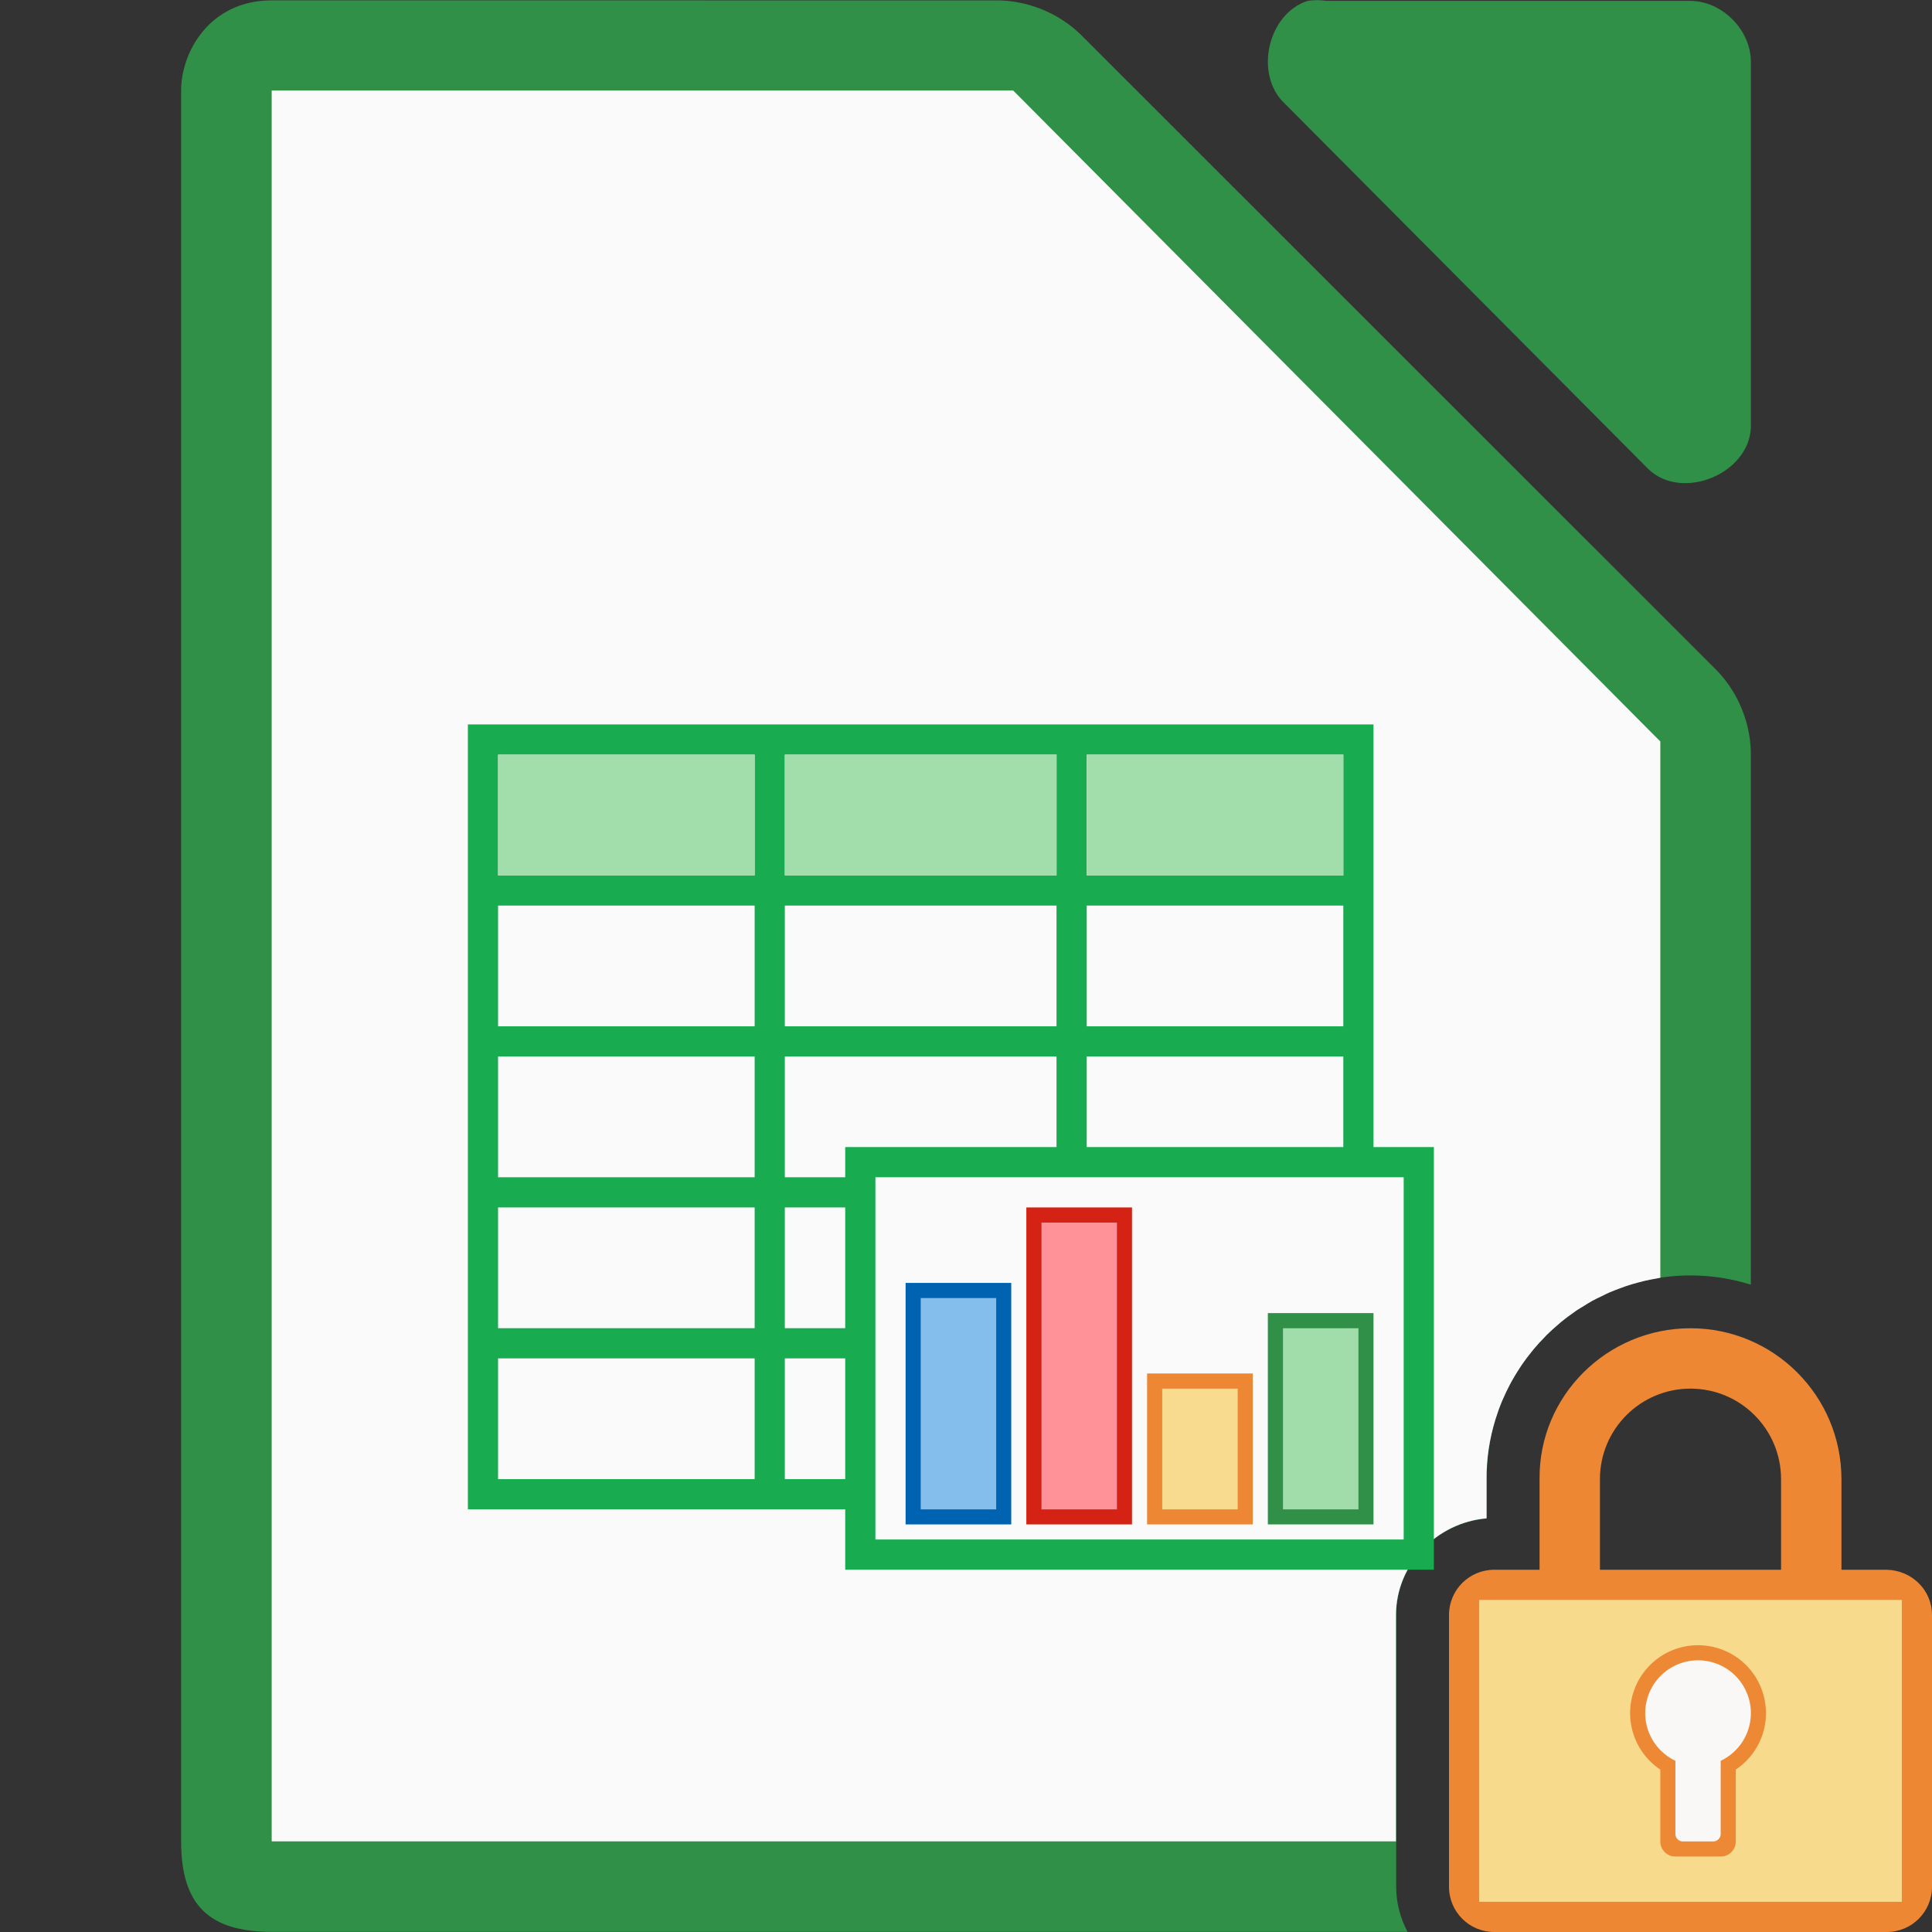 <svg height="128" viewBox="0 0 128 128" width="128" xmlns="http://www.w3.org/2000/svg"><rect x="0" y="0" width="128" height="128" fill="#333333" stroke="none"/><g transform="translate(832.571 85.924)"><path d="m18 .025c-4.152 0-6.018 3.485-6 5.998v115.969c0 4.188 1.811 5.998 6 5.998h75.254c-.477-.9-.754-1.917-.754-2.99v-18c0-3.364 2.697-6.122 6-6.396v-2.566c-.078-7.458 6.085-13.537 13.5-13.537 1.39 0 2.733.215 3.998.611v-34.938c.048-2.112-.78-4.232-2.25-5.75l-42.162-42.148c-1.518-1.469-3.638-2.299-5.75-2.25z" fill="#309048" transform="translate(-832.571 -85.924)"/><path d="m18 5.996v2 112 2h2 72.488v-14.996c0-3.366 2.696-6.126 6-6.406v-2.557c-.015-1.394.201-2.736.59-4.002.005-.018.012-.035.018-.053.122-.392.259-.775.416-1.15.019-.046.041-.091.061-.137.151-.35.315-.692.494-1.025.027-.051.054-.102.082-.152.18-.326.374-.642.58-.951.033-.05.066-.101.1-.15.198-.289.409-.568.629-.84.056-.07.11-.14.168-.209.228-.271.467-.531.715-.783.045-.045.086-.094.131-.139.251-.248.513-.483.783-.711.062-.052.119-.109.182-.16.282-.23.575-.447.875-.654.043-.03.083-.064.127-.094.159-.108.329-.2.492-.301.182-.112.359-.231.547-.334.216-.12.441-.222.664-.33.151-.073.298-.151.451-.219.24-.106.487-.195.734-.287.139-.052.277-.107.418-.154.248-.083.5-.154.754-.223.159-.043.317-.086.479-.123.248-.057.499-.105.752-.148.091-.016.18-.039.271-.053v-34.658-.875l-.625-.625-41.75-42-.5-.5h-.875-46.25z" fill="#fafafa" transform="translate(-832.571 -85.924)"/><path d="m-745.937-85.865c-2.662.853-3.559 4.906-1.506 6.812l24.095 24.221c2.226 2.122 6.659.306 6.777-2.775v-24.221c-0-2.114-1.913-4.037-4.016-4.037h-24.095c-.415-.064-.84-.064-1.255 0z" fill="#309048"/><path d="m-801.573-37.928v2 8 2 8 2 8 2 8 2 8 2h60v-2-50h-58z" fill="#18ab50"/><g fill="#fafafa"><path d="m-799.573-35.928h17v8h-17z"/><path d="m-780.574-35.928h18v8h-18z"/><path d="m-760.573-35.928h17v8h-17z"/><path d="m-799.573-25.928h17v8h-17z"/><path d="m-760.573-25.928h17v8h-17z"/><path d="m-780.574-15.928h18v8h-18z"/><path d="m-760.573-15.928h17v8h-17z"/><path d="m-799.573-15.928h17v8h-17z"/><path d="m-780.574-5.928h18v8h-18z"/><path d="m-799.573-5.928h17v8h-17z"/><path d="m-780.574 4.072h18v8h-18z"/><path d="m-799.573 4.072h17v8h-17z"/></g><path d="m-776.573-9.928h39v28h-39z" fill="#18ab50"/><path d="m-774.573-7.928h35v24h-35z" fill="#fafafa"/><path d="m-772.573-.928h7v16h-7z" fill="#0063b1"/><path d="m-764.573-5.928h7v21h-7z" fill="#d42314"/><path d="m-756.573 5.072h7v10h-7z" fill="#ed8733"/><path d="m-748.573 1.072h7v14h-7z" fill="#309048"/><path d="m-774.573 15.072h35v1h-35z" fill="none" opacity=".75"/><path d="m-780.574-25.928h18v8h-18z" fill="#fafafa"/><path d="m-763.571-4.924h5v19h-5z" fill="#ff9198" stroke-width=".804"/><path d="m-755.571 6.076h5v8h-5z" fill="#f8db8f" stroke-width=".756"/><path d="m-771.571.076h5v14h-5z" fill="#83beec" stroke-width=".791"/><g fill="#a1ddaa"><path d="m-747.571 2.076h5v12h-5z" stroke-width=".782"/><g fill-opacity=".983"><path d="m-799.571-35.924h17v8h-17z"/><path d="m-760.571-35.924h17v8h-17z"/><path d="m-780.571-35.924h18v8h-18z"/></g></g></g><path d="m112 88c-5.523 0-10.057 4.477-10 10v6h-3c-1.662 0-3 1.338-3 3v18c0 1.662 1.338 3 3 3h26c1.662 0 3-1.338 3-3v-18c0-1.662-1.339-2.958-3-3h-3v-6c0-5.523-4.477-10-10-10zm0 4c3.314 0 6 2.686 6 6v6h-12v-6c0-3.314 2.686-6 6-6z" fill="#ed8733"/><g fill-opacity=".979"><path d="m98 106h28v20h-28z" fill="#f8db8f"/><path d="m112.5 109a4.5 4.5 0 0 0 -4.5 4.5 4.5 4.5 0 0 0 2 3.74v4.76c0 .554.446 1 1 1h3c.554 0 1-.446 1-1v-4.762a4.5 4.5 0 0 0 2-3.738 4.5 4.5 0 0 0 -4.5-4.5z" fill="#ed8733"/><path d="m112.5 110a3.5 3.5 0 0 0 -3.5 3.5 3.5 3.5 0 0 0 2 3.158v4.842c0 .277.223.5.5.5h2c.277 0 .5-.223.5-.5v-4.842a3.5 3.5 0 0 0 2-3.158 3.5 3.5 0 0 0 -3.5-3.5z" fill="#fafafa"/></g></svg>